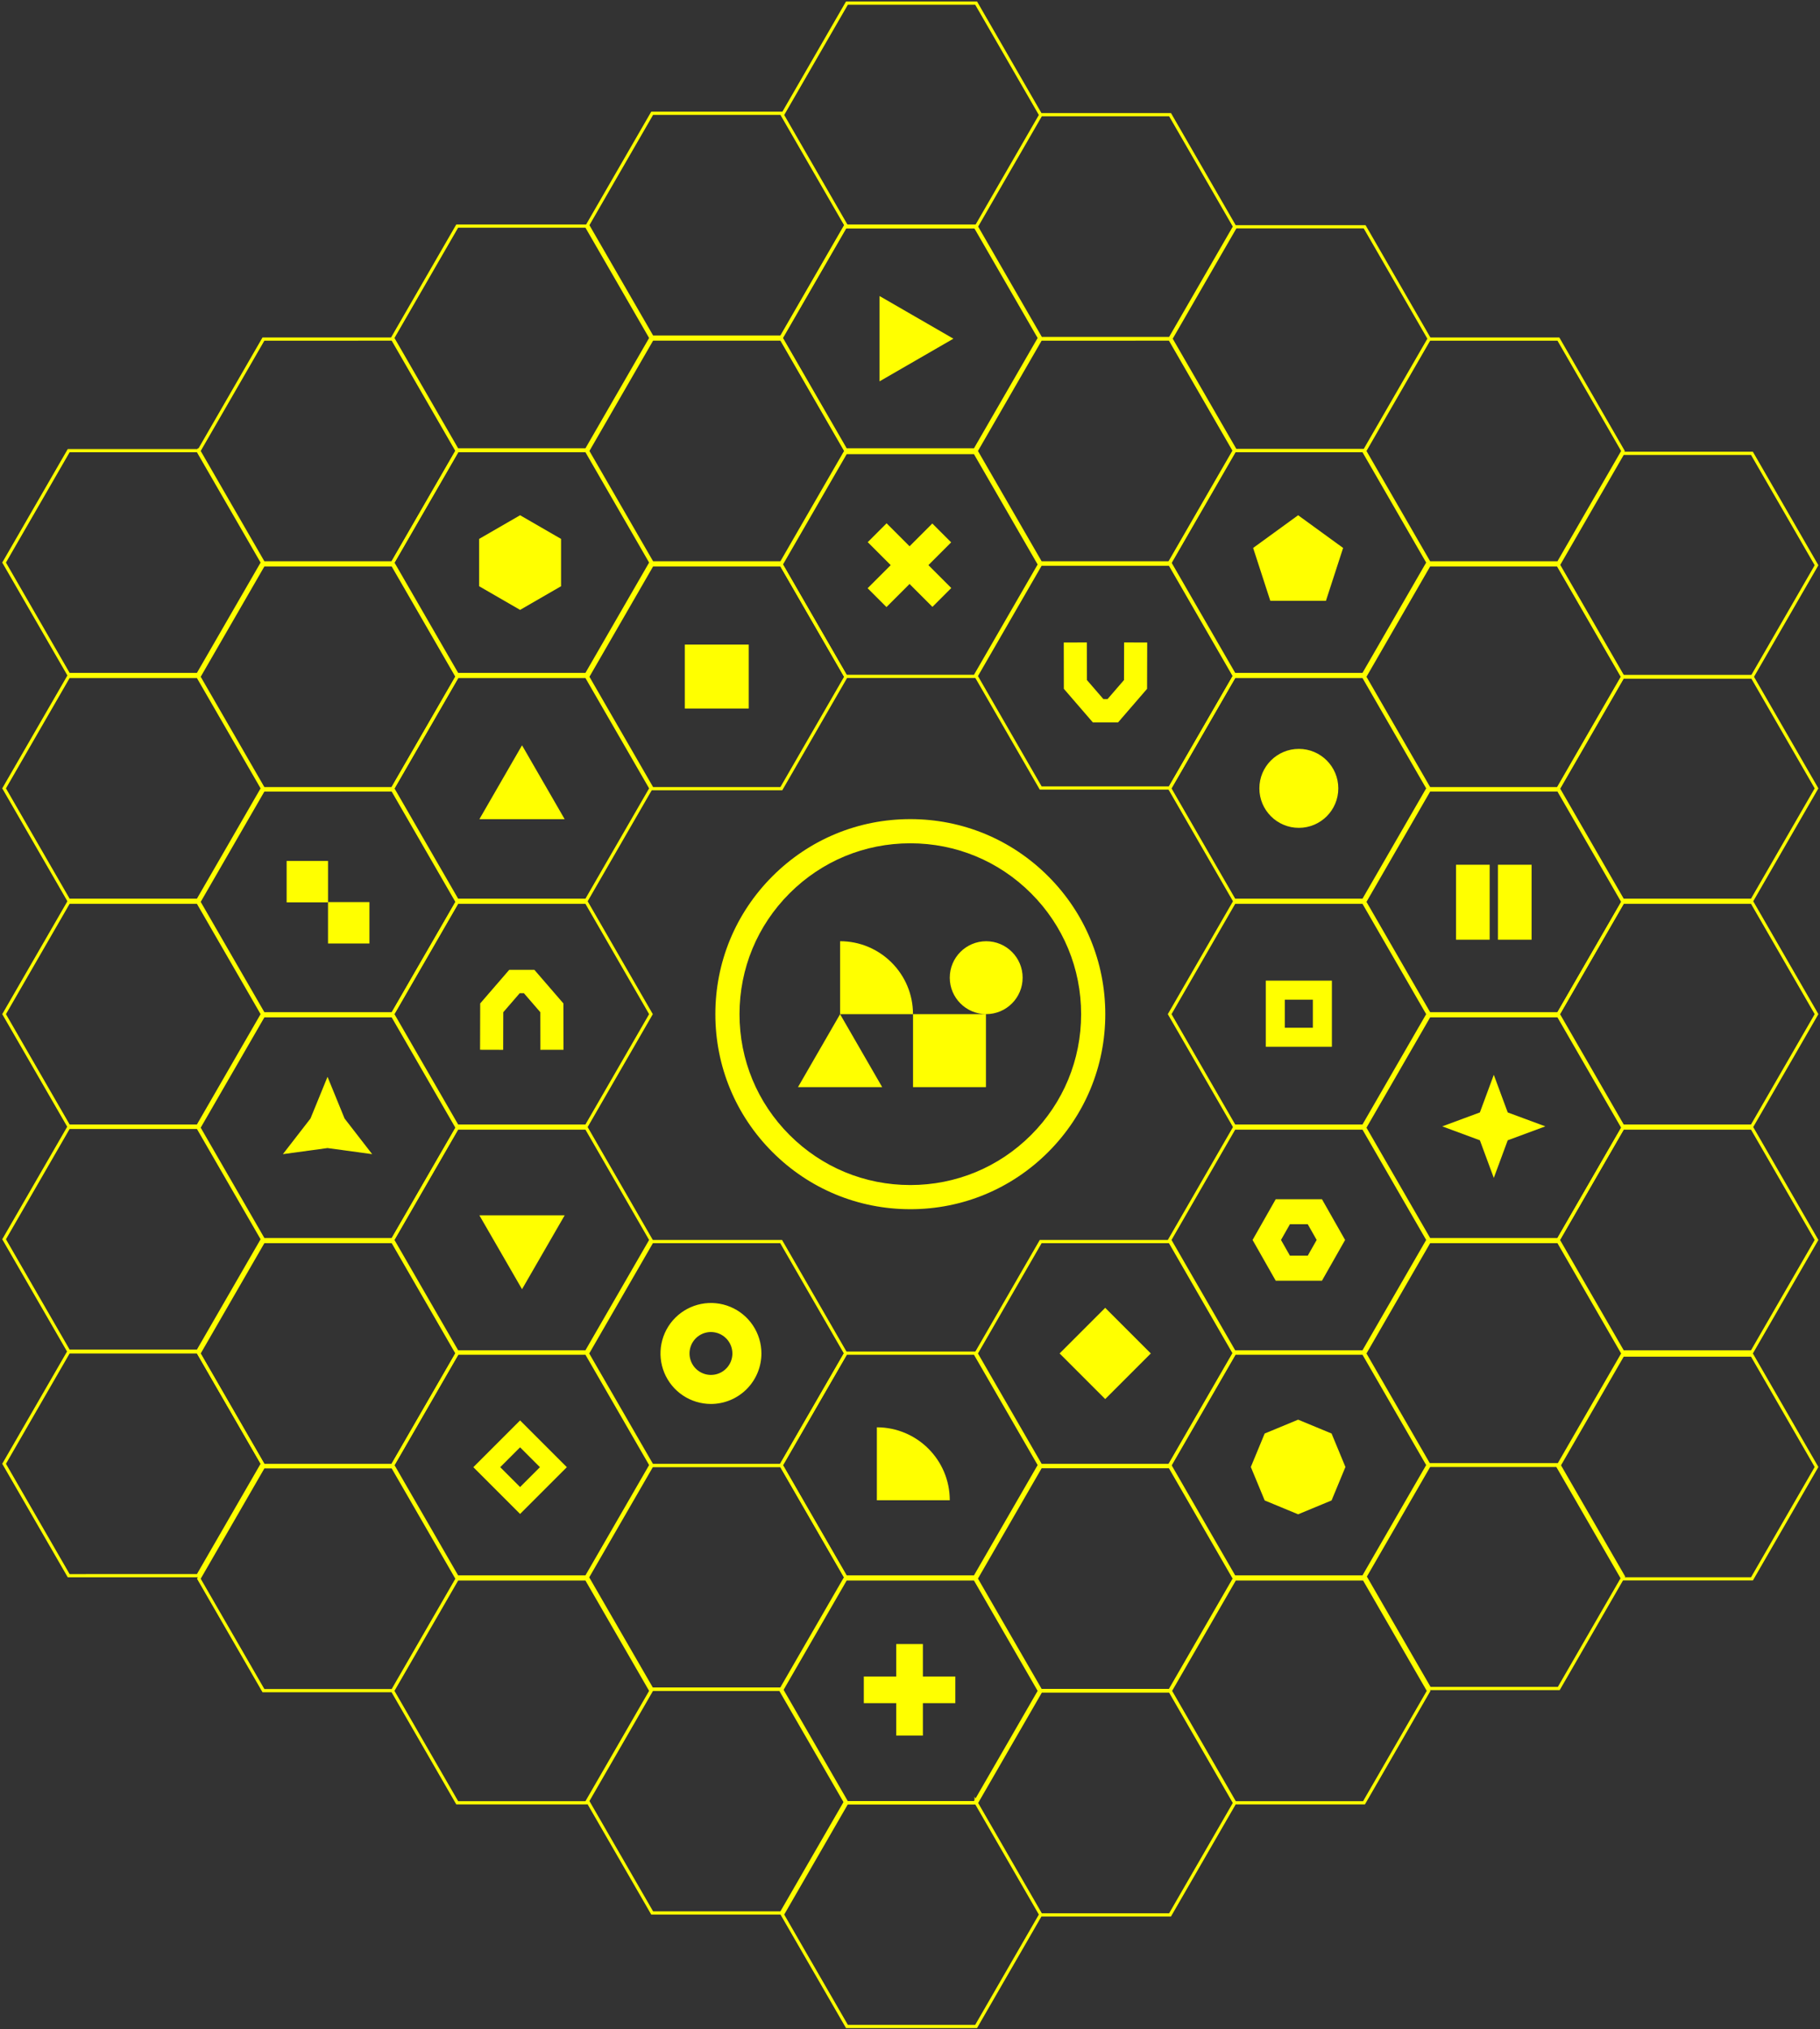 <svg class="block relative z-10" xmlns="http://www.w3.org/2000/svg" fill="none" viewBox="0 0 568 633"><rect x="0" y="0" width="568" height="633" fill="#333333" stroke="none"/><g class="namada-icon" fill="#FF0" clip-path="url(#a-1230291839218301)" style="translate: none; rotate: none; scale: none; transform-origin: 0px 0px;" data-svg-origin="284.09899139404297 316.38597869873047" transform="matrix(1,0,0,1,0,0)"><path d="M307.699 316.39h-22.753v22.754h22.753V316.39Zm-45.518-22.763c12.559 0 22.753 10.196 22.753 22.753h-22.753v-22.753Zm0 22.763-13.137 22.755h26.274l-13.137-22.755Zm45.601-.017c6.28 0 11.37-5.091 11.37-11.37 0-6.28-5.09-11.37-11.37-11.37-6.279 0-11.37 5.09-11.37 11.37 0 6.279 5.091 11.37 11.37 11.37Z"></path><path d="M284.099 377.231c-16.253 0-31.533-6.329-43.025-17.821-11.493-11.491-17.822-26.772-17.822-43.024 0-16.252 6.329-31.533 17.822-43.025 11.492-11.493 26.772-17.822 43.025-17.822s31.532 6.329 43.025 17.822c11.493 11.492 17.822 26.772 17.822 43.025s-6.329 31.533-17.822 43.025c-11.493 11.493-26.772 17.822-43.025 17.822v-.002Zm0-114.152c-14.238 0-27.625 5.544-37.694 15.613-10.069 10.068-15.613 23.454-15.613 37.694 0 14.24 5.544 27.625 15.613 37.694 10.069 10.069 23.456 15.613 37.694 15.613 14.238 0 27.625-5.544 37.694-15.613 10.068-10.069 15.613-23.456 15.613-37.694 0-14.238-5.545-27.625-15.613-37.694-10.069-10.069-23.456-15.613-37.694-15.613Z"></path></g><path class="lines" stroke="#FF0" d="m425.508 422.141 20.156 34.912-20.156 34.911h-40.313l-20.156-34.911 20.156-34.912h40.313Z" style="stroke-dashoffset: 0px; stroke-dasharray: 245; stroke: rgb(255, 255, 0); opacity: 1;"></path><path class="lines" stroke="#FF0" d="m304.255 422.141 20.156 34.912-20.156 34.911h-40.313l-20.156-34.911 20.156-34.912h40.313Z" style="stroke-dashoffset: 0px; stroke-dasharray: 245; stroke: rgb(255, 255, 0); opacity: 1;"></path><path class="lines" stroke="#FF0" d="m304.255 492.583 20.156 34.911-20.156 34.912h-40.313l-20.156-34.912 20.156-34.911h40.313Zm60.845-35.03 20.157 34.912-20.157 34.911h-40.312l-20.156-34.911 20.156-34.912H365.1Z" style="stroke-dashoffset: 0px; stroke-dasharray: 245; stroke: rgb(255, 255, 0); opacity: 1;"></path><path class="lines" stroke="#FF0" d="m365.1 176.003 20.157 34.911-20.157 34.912h-40.312l-20.156-34.912 20.156-34.911H365.1Z" style="stroke-dashoffset: 0px; stroke-dasharray: 245; stroke: rgb(255, 255, 0); opacity: 1;"></path><path class="lines" stroke="#FF0" d="m365.1 105.777 20.157 34.912L365.1 175.6h-40.312l-20.156-34.911 20.156-34.912H365.1Z" style="stroke-dashoffset: 0px; stroke-dasharray: 245; stroke: rgb(255, 255, 0); opacity: 1;"></path><path class="lines" stroke="#FF0" d="m425.508 211.032 20.156 34.912-20.156 34.911h-40.313l-20.156-34.911 20.156-34.912h40.313Z" style="stroke-dashoffset: 0px; stroke-dasharray: 245; stroke: rgb(255, 255, 0); opacity: 1;"></path><path class="lines" stroke="#FF0" d="m425.508 140.591 20.156 34.912-20.156 34.911h-40.313l-20.156-34.911 20.156-34.912h40.313Z" style="stroke-dashoffset: 0px; stroke-dasharray: 245; stroke: rgb(255, 255, 0); opacity: 1;"></path><path class="lines" stroke="#FF0" d="m243.847 176.218 20.156 34.911-20.156 34.912h-40.313l-20.156-34.912 20.156-34.911h40.313Z" style="stroke-dashoffset: 0px; stroke-dasharray: 245; stroke: rgb(255, 255, 0); opacity: 1;"></path><path class="lines" stroke="#FF0" d="m122.53 176.218 20.156 34.911-20.156 34.912H82.218l-20.156-34.912 20.156-34.911H122.53Z" style="stroke-dashoffset: 0px; stroke-dasharray: 245; stroke: rgb(255, 255, 0); opacity: 1;"></path><path class="lines" stroke="#FF0" d="m122.53 105.777 20.156 34.912L122.53 175.6H82.218l-20.156-34.911 20.156-34.912H122.53Zm-60.782 34.814 20.156 34.912-20.156 34.911H21.436L1.279 175.503l20.156-34.912h40.312ZM183.001 70.532l20.156 34.912-20.156 34.911h-40.313l-20.156-34.911 20.156-34.912h40.313Zm60.846-35.197 20.156 34.911-20.156 34.912h-40.313l-20.156-34.912 20.156-34.911h40.313ZM304.633.962 324.789 35.873l-20.156 34.912H264.32l-20.156-34.912L264.32.962l40.313 0Zm60.53 34.814 20.156 34.912-20.156 34.912h-40.312l-20.157-34.912 20.157-34.912h40.312Zm60.723 34.972 20.156 34.912-20.156 34.911h-40.313l-20.156-34.911 20.156-34.912h40.313Zm60.467 35.03 20.157 34.912-20.157 34.911h-40.312l-20.156-34.911 20.156-34.912h40.312ZM61.748 211.032l20.156 34.912-20.156 34.911H21.436L1.279 245.944l20.156-34.912h40.312Zm485.014 0 20.156 34.912-20.156 34.911h-40.313l-20.156-34.911 20.156-34.912h40.313Z" style="stroke-dashoffset: 0px; stroke-dasharray: 245; stroke: rgb(255, 255, 0); opacity: 1;"></path><path class="lines" stroke="#FF0" d="m546.762 141.428 20.156 34.912-20.156 34.911h-40.313l-20.156-34.911 20.156-34.912h40.313Zm0 140.04 20.156 34.912-20.156 34.911h-40.313l-20.156-34.911 20.156-34.912h40.313Zm0 70.447 20.156 34.911-20.156 34.912h-40.313l-20.156-34.912 20.156-34.911h40.313Zm0 70.824 20.156 34.912-20.156 34.911h-40.313l-20.156-34.911 20.156-34.912h40.313ZM61.748 281.468l20.156 34.912-20.156 34.911H21.436L1.279 316.38l20.156-34.912h40.312Zm0 70.232 20.156 34.911-20.156 34.912H21.436L1.279 386.611 21.436 351.7h40.312Zm0 70.039 20.156 34.912-20.156 34.911H21.436L1.279 456.651l20.156-34.912h40.312ZM122.53 457.6l20.156 34.912-20.156 34.911H82.218l-20.156-34.911L82.218 457.6H122.53Zm60.471 34.983 20.156 34.911-20.156 34.912h-40.313l-20.156-34.912 20.156-34.911h40.313Zm60.846 34.374 20.156 34.911-20.156 34.912h-40.313l-20.156-34.912 20.156-34.911h40.313Zm60.786 35.412 20.156 34.911-20.156 34.912H264.32l-20.156-34.912 20.156-34.911h40.313Zm60.53-34.814 20.156 34.911-20.156 34.912h-40.312l-20.157-34.912 20.157-34.911h40.312Zm60.534-34.972 20.156 34.911-20.156 34.912h-40.312l-20.156-34.912 20.156-34.911h40.312Z" style="stroke-dashoffset: 0px; stroke-dasharray: 245; stroke: rgb(255, 255, 0); opacity: 1;"></path><path class="lines" stroke="#FF0" d="m486.479 456.931 20.157 34.912-20.157 34.911h-40.312l-20.156-34.911 20.156-34.912h40.312Z" style="stroke-dashoffset: 0px; stroke-dasharray: 245; stroke: rgb(255, 255, 0); opacity: 1;"></path><path class="lines" stroke="#FF0" d="m243.847 105.777 20.156 34.912-20.156 34.911h-40.313l-20.156-34.911 20.156-34.912h40.313Z" style="stroke-dashoffset: 0px; stroke-dasharray: 245; stroke: rgb(255, 255, 0); opacity: 1;"></path><path class="lines" stroke="#FF0" d="m304.255 141.189 20.156 34.912-20.156 34.911h-40.313l-20.156-34.911 20.156-34.912h40.313Z" style="stroke-dashoffset: 0px; stroke-dasharray: 245; stroke: rgb(255, 255, 0); opacity: 1;"></path><path class="lines" stroke="#FF0" d="m304.255 70.532 20.156 34.912-20.156 34.911h-40.313l-20.156-34.911 20.156-34.912h40.313ZM486.353 246.444l20.157 34.912-20.157 34.912h-40.312l-20.156-34.912 20.156-34.912h40.312Zm0-70.226 20.157 34.912-20.157 34.911h-40.312l-20.156-34.911 20.156-34.912h40.312ZM122.53 246.444l20.156 34.912-20.156 34.912H82.218l-20.156-34.912 20.156-34.912H122.53Z" style="stroke-dashoffset: 0px; stroke-dasharray: 245; stroke: rgb(255, 255, 0); opacity: 1;"></path><path class="lines" stroke="#FF0" d="m183.001 211.032 20.156 34.912-20.156 34.911h-40.313l-20.156-34.911 20.156-34.912h40.313Z" style="stroke-dashoffset: 0px; stroke-dasharray: 245; stroke: rgb(255, 255, 0); opacity: 1;"></path><path class="lines" stroke="#FF0" d="m183.001 140.591 20.156 34.912-20.156 34.911h-40.313l-20.156-34.911 20.156-34.912h40.313Z" style="stroke-dashoffset: 0px; stroke-dasharray: 245; stroke: rgb(255, 255, 0); opacity: 1;"></path><path class="lines" stroke="#FF0" d="m425.508 281.474 20.156 34.911-20.156 34.912h-40.313l-20.156-34.912 20.156-34.911h40.313Z" style="stroke-dashoffset: 0px; stroke-dasharray: 245; stroke: rgb(255, 255, 0); opacity: 1;"></path><path class="lines" stroke="#FF0" d="m486.353 316.886 20.157 34.911-20.157 34.912h-40.312l-20.156-34.912 20.156-34.911h40.312Zm-363.823 0 20.156 34.911-20.156 34.912H82.218l-20.156-34.912 20.156-34.911H122.53Z" style="stroke-dashoffset: 0px; stroke-dasharray: 245; stroke: rgb(255, 255, 0); opacity: 1;"></path><path class="lines" stroke="#FF0" d="m183.001 281.474 20.156 34.911-20.156 34.912h-40.313l-20.156-34.912 20.156-34.911h40.313Zm0 70.441 20.156 34.911-20.156 34.912h-40.313l-20.156-34.912 20.156-34.911h40.313Z" style="stroke-dashoffset: 0px; stroke-dasharray: 245; stroke: rgb(255, 255, 0); opacity: 1;"></path><path class="lines" stroke="#FF0" d="m183.001 422.141 20.156 34.912-20.156 34.911h-40.313l-20.156-34.911 20.156-34.912h40.313Z" style="stroke-dashoffset: 0px; stroke-dasharray: 245; stroke: rgb(255, 255, 0); opacity: 1;"></path><path class="lines" stroke="#FF0" d="m425.508 351.915 20.156 34.911-20.156 34.912h-40.313l-20.156-34.912 20.156-34.911h40.313Z" style="stroke-dashoffset: 0px; stroke-dasharray: 245; stroke: rgb(255, 255, 0); opacity: 1;"></path><path class="lines" stroke="#FF0" d="m486.353 387.327 20.157 34.911-20.157 34.912h-40.312l-20.156-34.912 20.156-34.911h40.312Z" style="stroke-dashoffset: 0px; stroke-dasharray: 245; stroke: rgb(255, 255, 0); opacity: 1;"></path><path class="lines" stroke="#FF0" d="m365.1 387.327 20.157 34.911L365.1 457.15h-40.312l-20.156-34.912 20.156-34.911H365.1Zm-121.316 0 20.156 34.911-20.156 34.912h-40.312l-20.157-34.912 20.157-34.911h40.312Z" style="stroke-dashoffset: 0px; stroke-dasharray: 245; stroke: rgb(255, 255, 0); opacity: 1;"></path><path class="lines" stroke="#FF0" d="m122.53 387.327 20.156 34.911-20.156 34.912H82.218l-20.156-34.912 20.156-34.911H122.53Zm121.254 69.843 20.156 34.912-20.156 34.911h-40.312l-20.157-34.911 20.157-34.912h40.312Z" style="stroke-dashoffset: 0px; stroke-dasharray: 245; stroke: rgb(255, 255, 0); opacity: 1;"></path><path class="token" fill="#FF0" d="M273.659 445.274c12.559 0 22.753 10.196 22.753 22.754h-22.753v-22.754Z" style="translate: none; rotate: none; scale: none; transform-origin: 0px 0px; opacity: 1;" data-svg-origin="285.0354919433594 456.65098571777344" transform="matrix(1,0,0,1,0,0)"></path><path class="token" fill="#FF0" d="M221.879 437.989c-3.115 0-6.16-.924-8.751-2.654-2.59-1.731-4.609-4.191-5.801-7.07-1.192-2.878-1.504-6.045-.896-9.101.608-3.055 2.108-5.862 4.311-8.065 2.203-2.202 5.009-3.702 8.065-4.31 3.056-.608 6.223-.296 9.101.897 2.878 1.192 5.338 3.211 7.069 5.801 1.73 2.591 2.654 5.636 2.654 8.752-.005 4.176-1.666 8.18-4.619 11.133-2.953 2.952-6.957 4.614-11.133 4.618v-.001Zm0-22.442c-1.323 0-2.616.392-3.716 1.127s-1.958 1.78-2.464 3.003c-.507 1.222-.639 2.567-.381 3.865s.895 2.49 1.831 3.425c.936.936 2.128 1.573 3.425 1.831 1.298.258 2.643.126 3.865-.381 1.223-.506 2.268-1.363 3.003-2.464.735-1.1 1.127-2.393 1.127-3.716-.003-1.774-.708-3.474-1.962-4.728-1.254-1.254-2.954-1.959-4.728-1.962Z" style="translate: none; rotate: none; scale: none; transform-origin: 0px 0px; opacity: 1;" data-svg-origin="221.87960052490234 422.2381286621094" transform="matrix(1,0,0,1,0,0)"></path><rect class="token" width="20.127" height="20.127" x="330.775" y="422.238" fill="#FF0" transform="matrix(0.707,-0.707,0.707,0.707,-201.688,357.564)" style="translate: none; rotate: none; scale: none; transform-origin: 0px 0px; opacity: 1;" data-svg-origin="340.83854389190674 432.30155658721924"></rect><rect class="token" width="28.556" height="8.319" x="276.708" y="163.302" fill="#FF0" transform="matrix(0.707,0.707,-0.707,0.707,196.517,-147.834)" style="translate: none; rotate: none; scale: none; transform-origin: 0px 0px; opacity: 1;" data-svg-origin="290.98615741729736 167.46165704727173"></rect><rect class="token" width="28.556" height="8.319" x="270.825" y="183.495" fill="#FF0" transform="matrix(0.707,-0.707,0.707,0.707,-50.429,245.247)" style="translate: none; rotate: none; scale: none; transform-origin: 0px 0px; opacity: 1;" data-svg-origin="285.1031312942505 187.65465021133423"></rect><rect class="token" width="28.556" height="8.319" x="288.022" y="512.888" fill="#FF0" transform="matrix(0,1,-1,0,800.91,224.866)" style="translate: none; rotate: none; scale: none; transform-origin: 0px 0px; opacity: 1;" data-svg-origin="302.3001527786255 517.047655582428"></rect><rect class="token" width="28.556" height="8.319" x="269.584" y="523.007" fill="#FF0" style="translate: none; rotate: none; scale: none; transform-origin: 0px 0px; opacity: 1;" data-svg-origin="283.8621644973755 527.1666741371155" transform="matrix(1,0,0,1,0,0)"></rect><circle class="token" cx="405.352" cy="245.944" r="12.316" fill="#FF0" style="translate: none; rotate: none; scale: none; transform-origin: 0px 0px; opacity: 1;" data-svg-origin="405.35201358795166 245.94397830963135" transform="matrix(1,0,0,1,0,0)"></circle><path class="token" fill="#FF0" d="m162.918 232.508 13.307 23.049H149.61l13.308-23.049Z" style="translate: none; rotate: none; scale: none; transform-origin: 0px 0px; opacity: 1;" data-svg-origin="162.9175033569336 244.0324935913086" transform="matrix(1,0,0,1,0,0)"></path><path class="token" fill="#FF0" d="m297.546 105.659-23.049 13.307V92.352l23.049 13.307Z" style="translate: none; rotate: none; scale: none; transform-origin: 0px 0px; opacity: 1;" data-svg-origin="286.021484375 105.65879821777344" transform="matrix(1,0,0,1,0,0)"></path><path class="token" fill="#FF0" d="m162.918 402.192-13.307-23.049h26.615l-13.308 23.049Zm249.652-2.659h-14.437l-7.22-12.704 7.22-12.708h14.438l7.219 12.708-7.22 12.704Zm-10.002-7.809h5.566l2.784-4.9-2.784-4.899h-5.566l-2.784 4.899 2.784 4.9Z" style="translate: none; rotate: none; scale: none; transform-origin: 0px 0px; opacity: 1;" data-svg-origin="284.7004852294922 388.15647888183594" transform="matrix(1,0,0,1,0,0)"></path><rect class="token" width="19.949" height="19.949" x="213.716" y="201.09" fill="#FF0" style="translate: none; rotate: none; scale: none; transform-origin: 0px 0px; opacity: 1;" data-svg-origin="223.69055366516113 211.06456184387207" transform="matrix(1,0,0,1,0,0)"></rect><rect class="token" width="12.92" height="12.92" x="89.454" y="268.589" fill="#FF0" style="translate: none; rotate: none; scale: none; transform-origin: 0px 0px; opacity: 1;" data-svg-origin="95.91405153274536 275.048969745636" transform="matrix(1,0,0,1,0,0)"></rect><rect class="token" width="12.92" height="12.92" x="102.374" y="281.418" fill="#FF0" style="translate: none; rotate: none; scale: none; transform-origin: 0px 0px; opacity: 1;" data-svg-origin="108.83395051956177 287.8779492378235" transform="matrix(1,0,0,1,0,0)"></rect><path class="token" fill="#FF0" d="M415.668 326.56h-20.633v-20.633h20.633v20.633Zm-14.7-5.933h8.763v-8.761h-8.763v8.761Z" style="translate: none; rotate: none; scale: none; transform-origin: 0px 0px; opacity: 1;" data-svg-origin="405.35150146484375 316.2434997558594" transform="matrix(1,0,0,1,0,0)"></path><path class="token" fill="#FF0" d="m162.314 472.301-14.589-14.59 14.589-14.589 14.59 14.589-14.59 14.59Zm-6.199-14.589 6.196 6.196 6.195-6.195-6.196-6.196-6.195 6.195Z" style="translate: none; rotate: none; scale: none; transform-origin: 0px 0px; opacity: 1;" data-svg-origin="162.31449127197266 457.7115020751953" transform="matrix(1,0,0,1,0,0)"></path><path class="token" fill="#FF0" d="M348.929 225.373h-7.855l-9.059-10.484-.027-14.452 7.209-.014.022 11.728 5.131 5.938h1.303l5.133-5.94.031-11.729 7.209.02-.039 14.453-9.058 10.48Zm-190.007 77.188h7.855l9.06 10.483.026 14.452-7.208.014-.022-11.728-5.132-5.938h-1.302l-5.133 5.94-.032 11.729-7.208-.02.039-14.453 9.057-10.479Z" style="translate: none; rotate: none; scale: none; transform-origin: 0px 0px; opacity: 1;" data-svg-origin="253.92599487304688 263.96651458740234" transform="matrix(1,0,0,1,0,0)"></path><path class="token" fill="#FF0" d="m405.129 160.74 14.04 10.201-5.363 16.504h-17.354l-5.362-16.504 14.039-10.201Zm0 282.149 10.439 4.323 4.324 10.439-4.324 10.438-10.439 4.324-10.438-4.324-4.324-10.438 4.324-10.439 10.438-4.323ZM162.314 160.74l12.784 7.381v14.763l-12.784 7.381-12.784-7.381v-14.763l12.784-7.381Z" style="translate: none; rotate: none; scale: none; transform-origin: 0px 0px; opacity: 1;" data-svg-origin="284.71099853515625 316.5764923095703" transform="matrix(1,0,0,1,0,0)"></path><rect class="token" width="10.5" height="23.387" x="454.407" y="269.771" fill="#FF0" style="translate: none; rotate: none; scale: none; transform-origin: 0px 0px; opacity: 1;" data-svg-origin="459.656982421875 281.46434688568115" transform="matrix(1,0,0,1,0,0)"></rect><rect class="token" width="10.5" height="23.387" x="467.487" y="269.771" fill="#FF0" style="translate: none; rotate: none; scale: none; transform-origin: 0px 0px; opacity: 1;" data-svg-origin="472.7370300292969 281.46434688568115" transform="matrix(1,0,0,1,0,0)"></rect><path class="token" fill="#FF0" d="m466.197 335.304 4.345 11.74 11.739 4.344-11.739 4.344-4.345 11.74-4.344-11.74-11.74-4.344 11.74-4.344 4.344-11.74Zm-363.979.626 5.321 13.012 8.609 11.114-13.93-1.899-13.929 1.899 8.609-11.114 5.32-13.012Z" style="translate: none; rotate: none; scale: none; transform-origin: 0px 0px; opacity: 1;" data-svg-origin="285.28504180908203 351.3879699707031" transform="matrix(1,0,0,1,0,0)"></path><defs><clipPath id="a-1230291839218301"><rect width="121.692" height="121.692" fill="#fff" transform="translate(223.252 255.539)"></rect></clipPath></defs></svg>